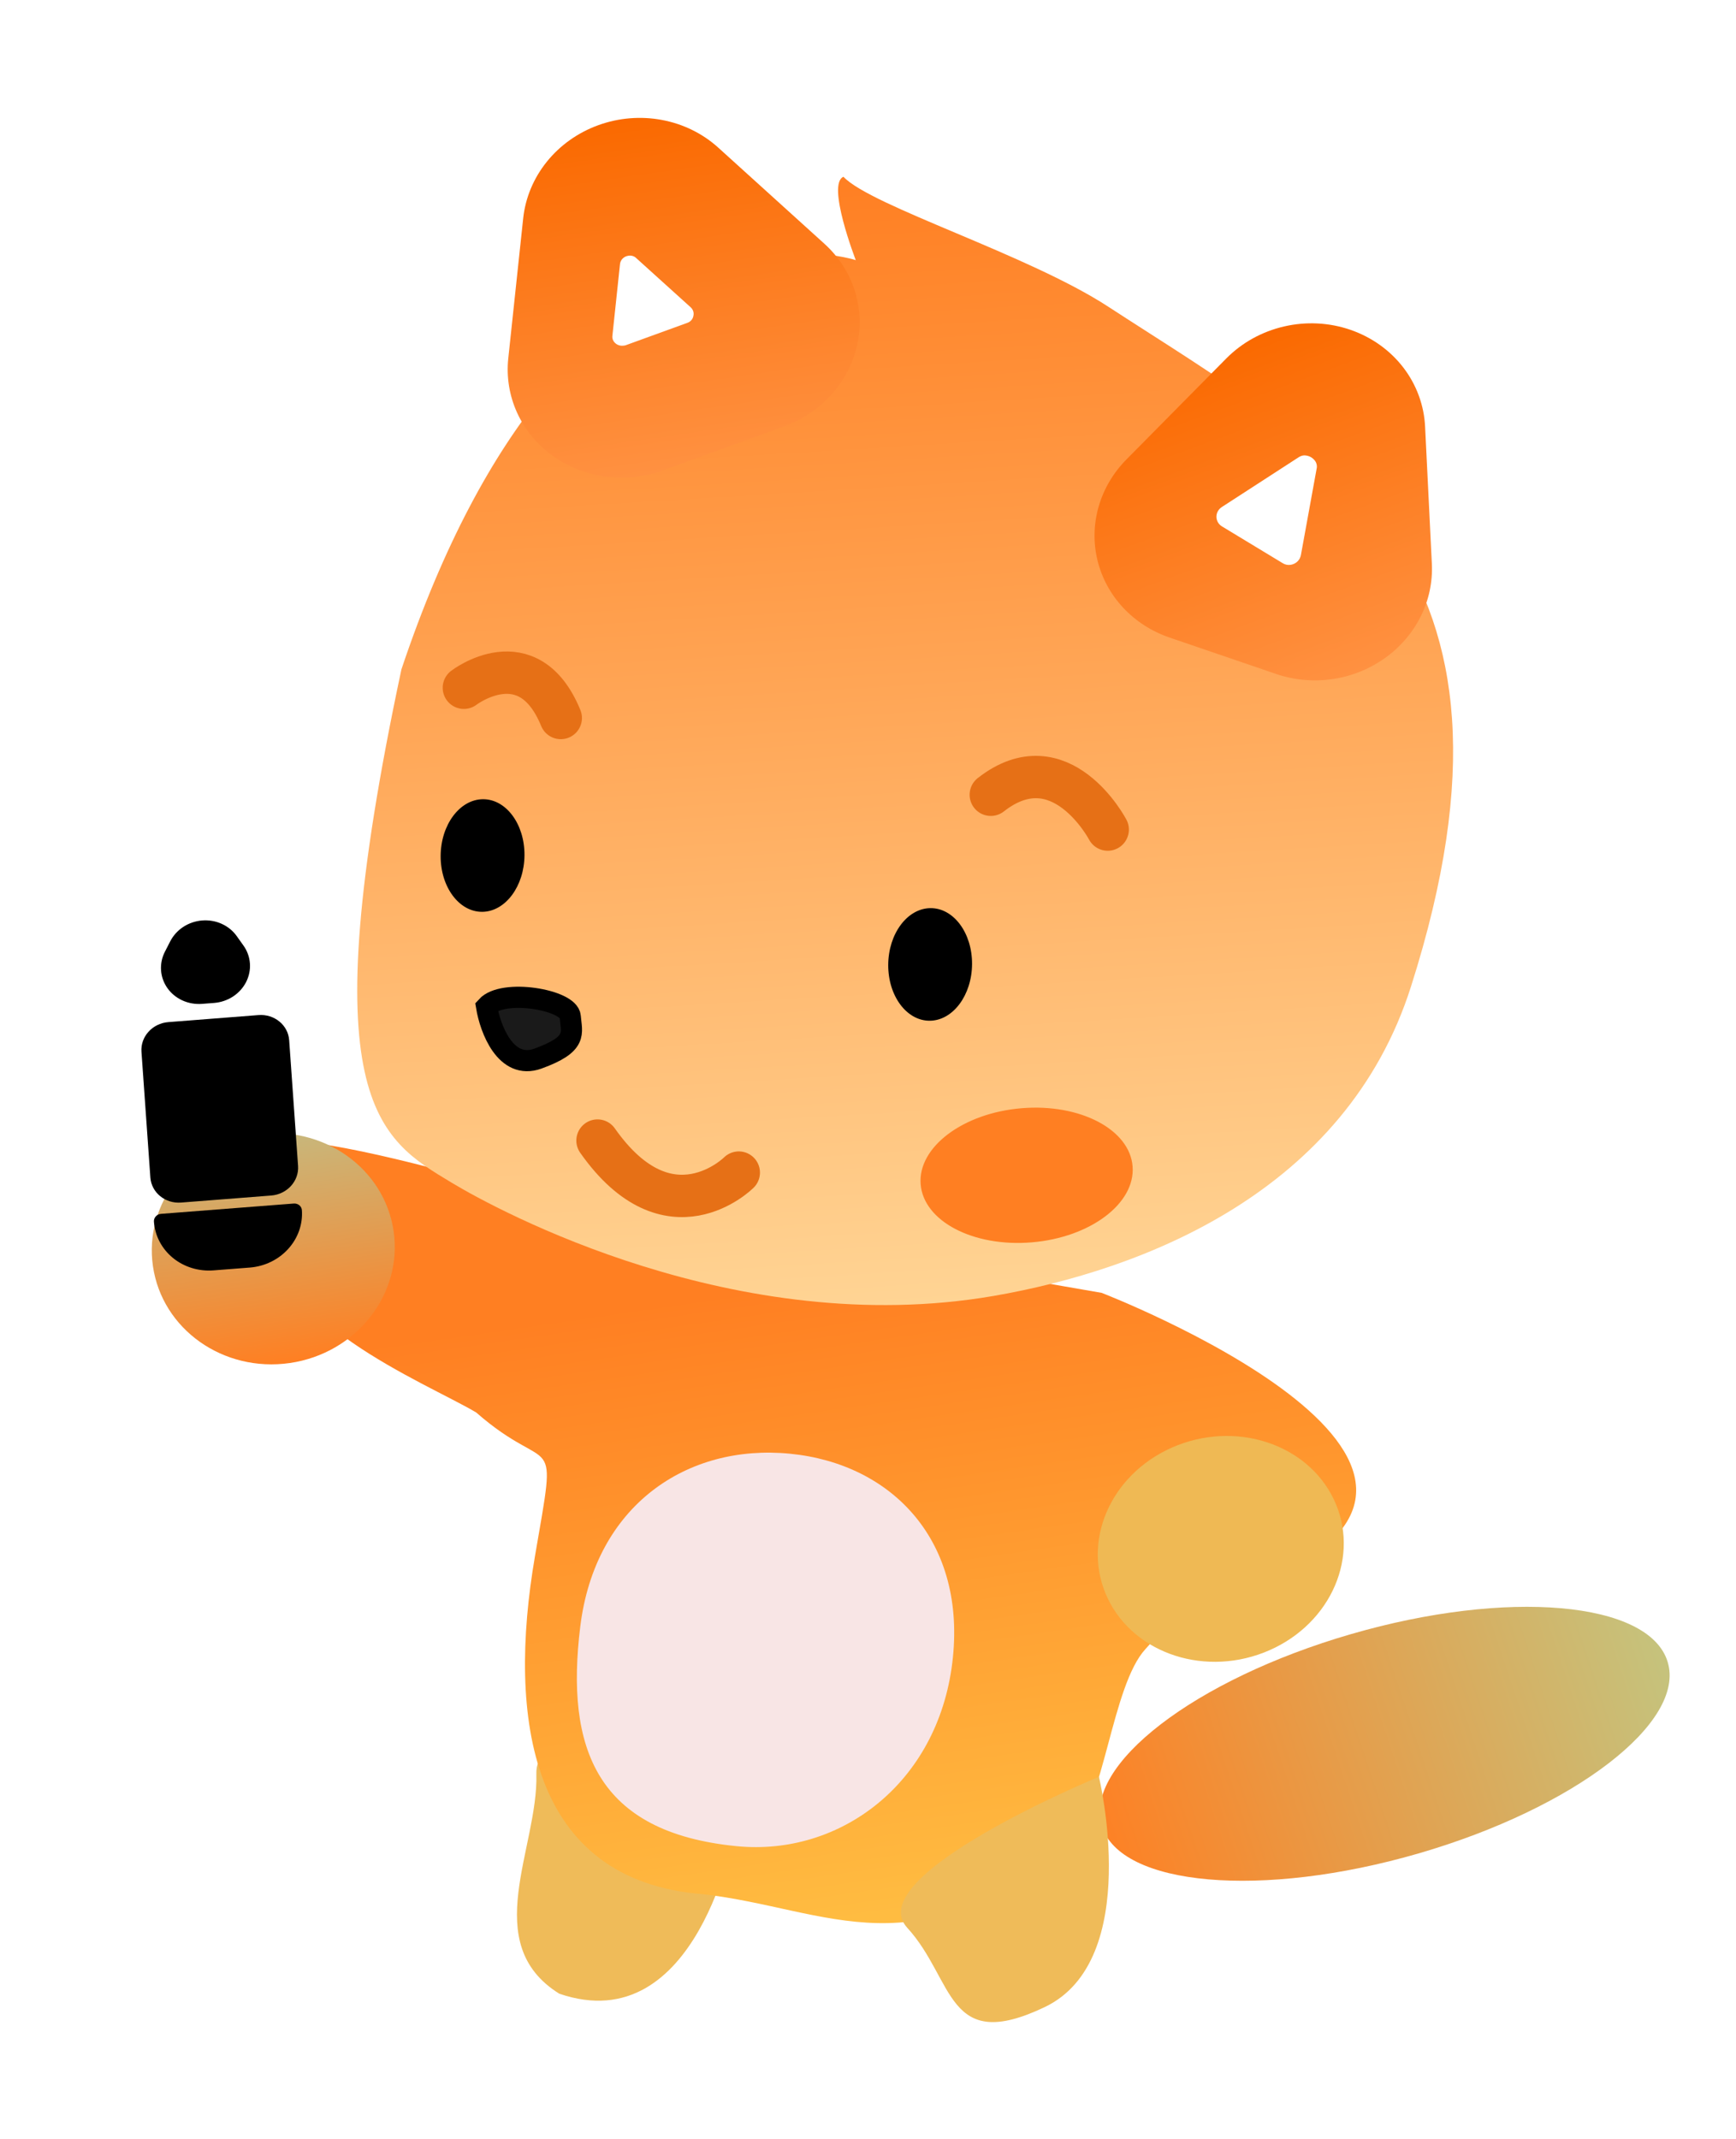 <svg width="82" height="101" viewBox="0 0 82 101" fill="none" xmlns="http://www.w3.org/2000/svg">
<path d="M34.69 86.505C34.69 86.505 32.944 96.365 26.42 94.132C22.609 91.762 25.43 87.246 25.335 83.763C25.241 80.28 34.69 86.505 34.69 86.505Z" fill="#EFBB59"/>
<path d="M52.036 61.041C52.036 61.041 73.082 69.162 59.481 74.756C54.024 76.999 55.761 76.079 54.107 77.858C52.518 79.58 52.155 85.196 50.601 86.651C43.466 93.333 39.131 90.099 33.189 89.432C25.026 88.785 23.956 81.116 25.268 73.48C26.353 67.163 26.092 69.841 22.493 66.689C20.148 65.291 12.359 62.223 13.147 57.908C9.997 53.438 10.524 55.168 10.918 54.377C12.108 51.986 28.795 57.665 28.795 57.665L40.653 59.066L52.036 61.041Z" fill="url(#paint0_linear_1662_4155)"/>
<path d="M21.334 55.84C17.873 53.753 14.614 51.979 18.962 31.601C26.932 7.831 40.422 12.282 40.422 12.282C40.422 12.282 39.027 8.681 39.841 8.347C41.15 9.736 48.557 12.011 52.34 14.475C62.638 21.18 73.109 26.285 66.648 46.58C63.563 56.273 53.999 59.969 46.913 61.19C34.788 63.271 23.523 57.161 21.334 55.84Z" fill="url(#paint1_linear_1662_4155)"/>
<path d="M52.221 75.237C51.099 72.532 52.626 69.397 55.631 68.233C58.636 67.069 61.983 68.318 63.105 71.022C64.227 73.727 62.7 76.862 59.695 78.026C56.69 79.19 53.344 77.941 52.221 75.237Z" fill="#EFB954"/>
<path d="M34.809 87.167C28.154 86.52 26.706 82.519 27.409 76.796C28.113 71.072 32.452 68.163 37.305 68.635C42.157 69.107 45.686 72.782 44.982 78.505C44.279 84.228 39.661 87.639 34.809 87.167Z" fill="#F8E5E5"/>
<path d="M13.69 64.354C10.55 64.808 7.655 62.761 7.224 59.781C6.792 56.801 8.988 54.017 12.127 53.562C15.267 53.108 18.162 55.155 18.593 58.135C19.024 61.115 16.829 63.899 13.69 64.354Z" fill="url(#paint2_linear_1662_4155)"/>
<path d="M67.315 20.157L67.634 26.623C67.676 27.479 67.493 28.335 67.103 29.114C66.713 29.893 66.127 30.57 65.397 31.085C64.668 31.601 63.818 31.937 62.925 32.066C62.031 32.194 61.12 32.109 60.275 31.82L55.242 30.101C54.396 29.812 53.643 29.326 53.048 28.688C52.454 28.05 52.038 27.279 51.837 26.445C51.636 25.611 51.657 24.739 51.897 23.909C52.138 23.078 52.591 22.314 53.215 21.685L57.92 16.928C58.658 16.181 59.608 15.655 60.651 15.414C61.694 15.172 62.784 15.227 63.785 15.571C64.787 15.916 65.655 16.534 66.283 17.349C66.91 18.165 67.269 19.141 67.315 20.157Z" fill="url(#paint3_linear_1662_4155)"/>
<path d="M60.958 26.668C61.08 26.651 61.193 26.596 61.281 26.514C61.369 26.431 61.427 26.325 61.448 26.209L62.188 22.146C62.209 22.064 62.208 21.978 62.184 21.898C62.16 21.817 62.115 21.744 62.052 21.686C61.991 21.622 61.915 21.573 61.831 21.542C61.747 21.51 61.657 21.497 61.566 21.503C61.477 21.518 61.392 21.553 61.319 21.604L57.718 23.936C57.638 23.987 57.572 24.056 57.526 24.137C57.481 24.219 57.457 24.309 57.458 24.4C57.458 24.492 57.483 24.581 57.529 24.661C57.575 24.74 57.642 24.807 57.722 24.855L60.583 26.587C60.694 26.659 60.829 26.688 60.962 26.668L60.958 26.668Z" fill="white"/>
<path d="M33.922 6.966L38.941 11.509C39.605 12.11 40.096 12.864 40.366 13.7C40.636 14.537 40.678 15.428 40.487 16.29C40.296 17.152 39.878 17.958 39.273 18.63C38.668 19.303 37.895 19.82 37.028 20.135L31.299 22.212C30.432 22.524 29.499 22.623 28.588 22.5C27.676 22.377 26.816 22.035 26.087 21.507C25.359 20.979 24.786 20.281 24.422 19.48C24.059 18.678 23.916 17.799 24.008 16.925L24.713 10.306C24.817 9.336 25.204 8.41 25.832 7.632C26.459 6.855 27.301 6.258 28.262 5.91C29.222 5.561 30.262 5.476 31.263 5.663C32.264 5.849 33.186 6.301 33.922 6.966Z" fill="url(#paint4_linear_1662_4155)"/>
<path d="M29.433 16.32C29.47 16.319 29.506 16.314 29.541 16.305L32.458 15.246C32.533 15.222 32.6 15.179 32.652 15.121C32.704 15.064 32.738 14.994 32.751 14.92C32.77 14.845 32.767 14.766 32.744 14.693C32.72 14.62 32.676 14.554 32.617 14.503L30.058 12.191C30.012 12.143 29.953 12.108 29.889 12.088C29.824 12.067 29.755 12.063 29.687 12.074C29.583 12.087 29.486 12.133 29.412 12.206C29.339 12.279 29.294 12.373 29.285 12.473L28.928 15.844C28.918 15.909 28.925 15.976 28.948 16.038C28.972 16.1 29.011 16.156 29.062 16.2C29.11 16.246 29.169 16.28 29.235 16.301C29.3 16.322 29.369 16.328 29.438 16.32L29.433 16.32Z" fill="white"/>
<path d="M52.323 39.168C52.323 39.168 50.102 34.939 46.8 37.524" stroke="#E67016" stroke-width="2" stroke-miterlimit="10" stroke-linecap="round"/>
<path d="M21.911 32.472C21.911 32.472 24.948 30.145 26.488 33.9" stroke="#E67016" stroke-width="2" stroke-miterlimit="10" stroke-linecap="round"/>
<path d="M43.922 48.193C42.828 48.204 41.948 47.023 41.955 45.554C41.963 44.087 42.855 42.888 43.948 42.877C45.042 42.866 45.922 44.048 45.915 45.516C45.908 46.984 45.015 48.182 43.922 48.193Z" fill="black"/>
<path d="M22.781 43.051C21.687 43.061 20.807 41.88 20.814 40.412C20.821 38.944 21.714 37.745 22.807 37.735C23.9 37.724 24.781 38.905 24.774 40.373C24.766 41.841 23.874 43.04 22.781 43.051Z" fill="black"/>
<path d="M66.999 87.51C59.618 89.65 52.922 89.066 52.042 86.207C51.162 83.347 56.432 79.294 63.813 77.154C71.194 75.014 77.89 75.598 78.769 78.457C79.649 81.317 74.379 85.37 66.999 87.51Z" fill="url(#paint5_linear_1662_4155)"/>
<path d="M12.81 56.446L8.554 56.778C7.802 56.837 7.153 56.306 7.102 55.592L6.682 49.656C6.632 48.943 7.2 48.317 7.951 48.258L12.208 47.926C12.959 47.867 13.609 48.399 13.659 49.112L14.079 55.048C14.129 55.762 13.561 56.388 12.81 56.446Z" fill="black"/>
<path d="M7.788 44.937L8.042 44.442C8.183 44.168 8.397 43.933 8.661 43.76C8.926 43.588 9.233 43.484 9.551 43.459C9.87 43.434 10.188 43.489 10.474 43.619C10.76 43.748 11.005 43.948 11.182 44.197L11.5 44.644C11.678 44.894 11.783 45.184 11.805 45.487C11.827 45.79 11.764 46.093 11.624 46.368C11.483 46.643 11.27 46.878 11.005 47.051C10.739 47.224 10.432 47.328 10.114 47.353L9.541 47.397C9.223 47.421 8.905 47.366 8.619 47.236C8.333 47.107 8.089 46.907 7.911 46.658C7.734 46.409 7.629 46.119 7.607 45.817C7.586 45.515 7.648 45.212 7.788 44.937Z" fill="black"/>
<path d="M10.082 59.98L11.8 59.847C12.499 59.792 13.151 59.477 13.612 58.968C14.074 58.46 14.307 57.802 14.26 57.138C14.254 57.047 14.21 56.963 14.138 56.904C14.066 56.846 13.972 56.817 13.877 56.824L7.606 57.311C7.51 57.318 7.422 57.361 7.359 57.43C7.296 57.5 7.264 57.589 7.271 57.68C7.317 58.344 7.64 58.959 8.167 59.391C8.694 59.822 9.383 60.034 10.082 59.98Z" fill="black"/>
<path d="M34.897 55.363C34.897 55.363 31.605 58.659 28.223 53.851" stroke="#E67016" stroke-width="2" stroke-miterlimit="10" stroke-linecap="round"/>
<path d="M51.908 83.89C51.908 83.89 54.006 92.541 49.346 94.764C44.686 96.988 45.106 93.477 42.852 91.016C40.598 88.555 51.908 83.89 51.908 83.89Z" fill="#EFBB59"/>
<path d="M25.409 49.981C23.884 50.533 23.156 48.575 22.982 47.527C23.756 46.666 26.874 47.203 26.935 47.994C26.996 48.786 27.314 49.29 25.409 49.981Z" fill="#1A1A1A" stroke="black"/>
<g filter="url(#filter0_f_1662_4155)">
<ellipse cx="5.021" cy="3.176" rx="5.021" ry="3.176" transform="matrix(0.997 -0.083 0.076 0.997 43.245 52.741)" fill="#FF7F22"/>
</g>
<defs>
<filter id="filter0_f_1662_4155" x="39.482" y="48.296" width="18.02" height="14.389" filterUnits="userSpaceOnUse" color-interpolation-filters="sRGB">
<feFlood flood-opacity="0" result="BackgroundImageFix"/>
<feBlend mode="normal" in="SourceGraphic" in2="BackgroundImageFix" result="shape"/>
<feGaussianBlur stdDeviation="2" result="effect1_foregroundBlur_1662_4155"/>
</filter>
<linearGradient id="paint0_linear_1662_4155" x1="46.655" y1="89.704" x2="42.34" y2="59.894" gradientUnits="userSpaceOnUse">
<stop stop-color="#FFBC41"/>
<stop offset="1" stop-color="#FF7F22"/>
</linearGradient>
<linearGradient id="paint1_linear_1662_4155" x1="43.168" y1="61.593" x2="39.938" y2="8.341" gradientUnits="userSpaceOnUse">
<stop stop-color="#FFD494"/>
<stop offset="1" stop-color="#FF7F22"/>
</linearGradient>
<linearGradient id="paint2_linear_1662_4155" x1="13.69" y1="64.354" x2="12.127" y2="53.562" gradientUnits="userSpaceOnUse">
<stop stop-color="#FF7F22"/>
<stop offset="1" stop-color="#C7B87D"/>
</linearGradient>
<linearGradient id="paint3_linear_1662_4155" x1="63.158" y1="32.114" x2="57.439" y2="16.546" gradientUnits="userSpaceOnUse">
<stop stop-color="#FF9141"/>
<stop offset="1" stop-color="#FA6900"/>
</linearGradient>
<linearGradient id="paint4_linear_1662_4155" x1="33.123" y1="22.066" x2="30.716" y2="5.434" gradientUnits="userSpaceOnUse">
<stop stop-color="#FF9141"/>
<stop offset="1" stop-color="#FA6900"/>
</linearGradient>
<linearGradient id="paint5_linear_1662_4155" x1="50.798" y1="85.572" x2="78.236" y2="76.438" gradientUnits="userSpaceOnUse">
<stop stop-color="#FF7F22"/>
<stop offset="1" stop-color="#C5C37D"/>
</linearGradient>
</defs>
</svg>

